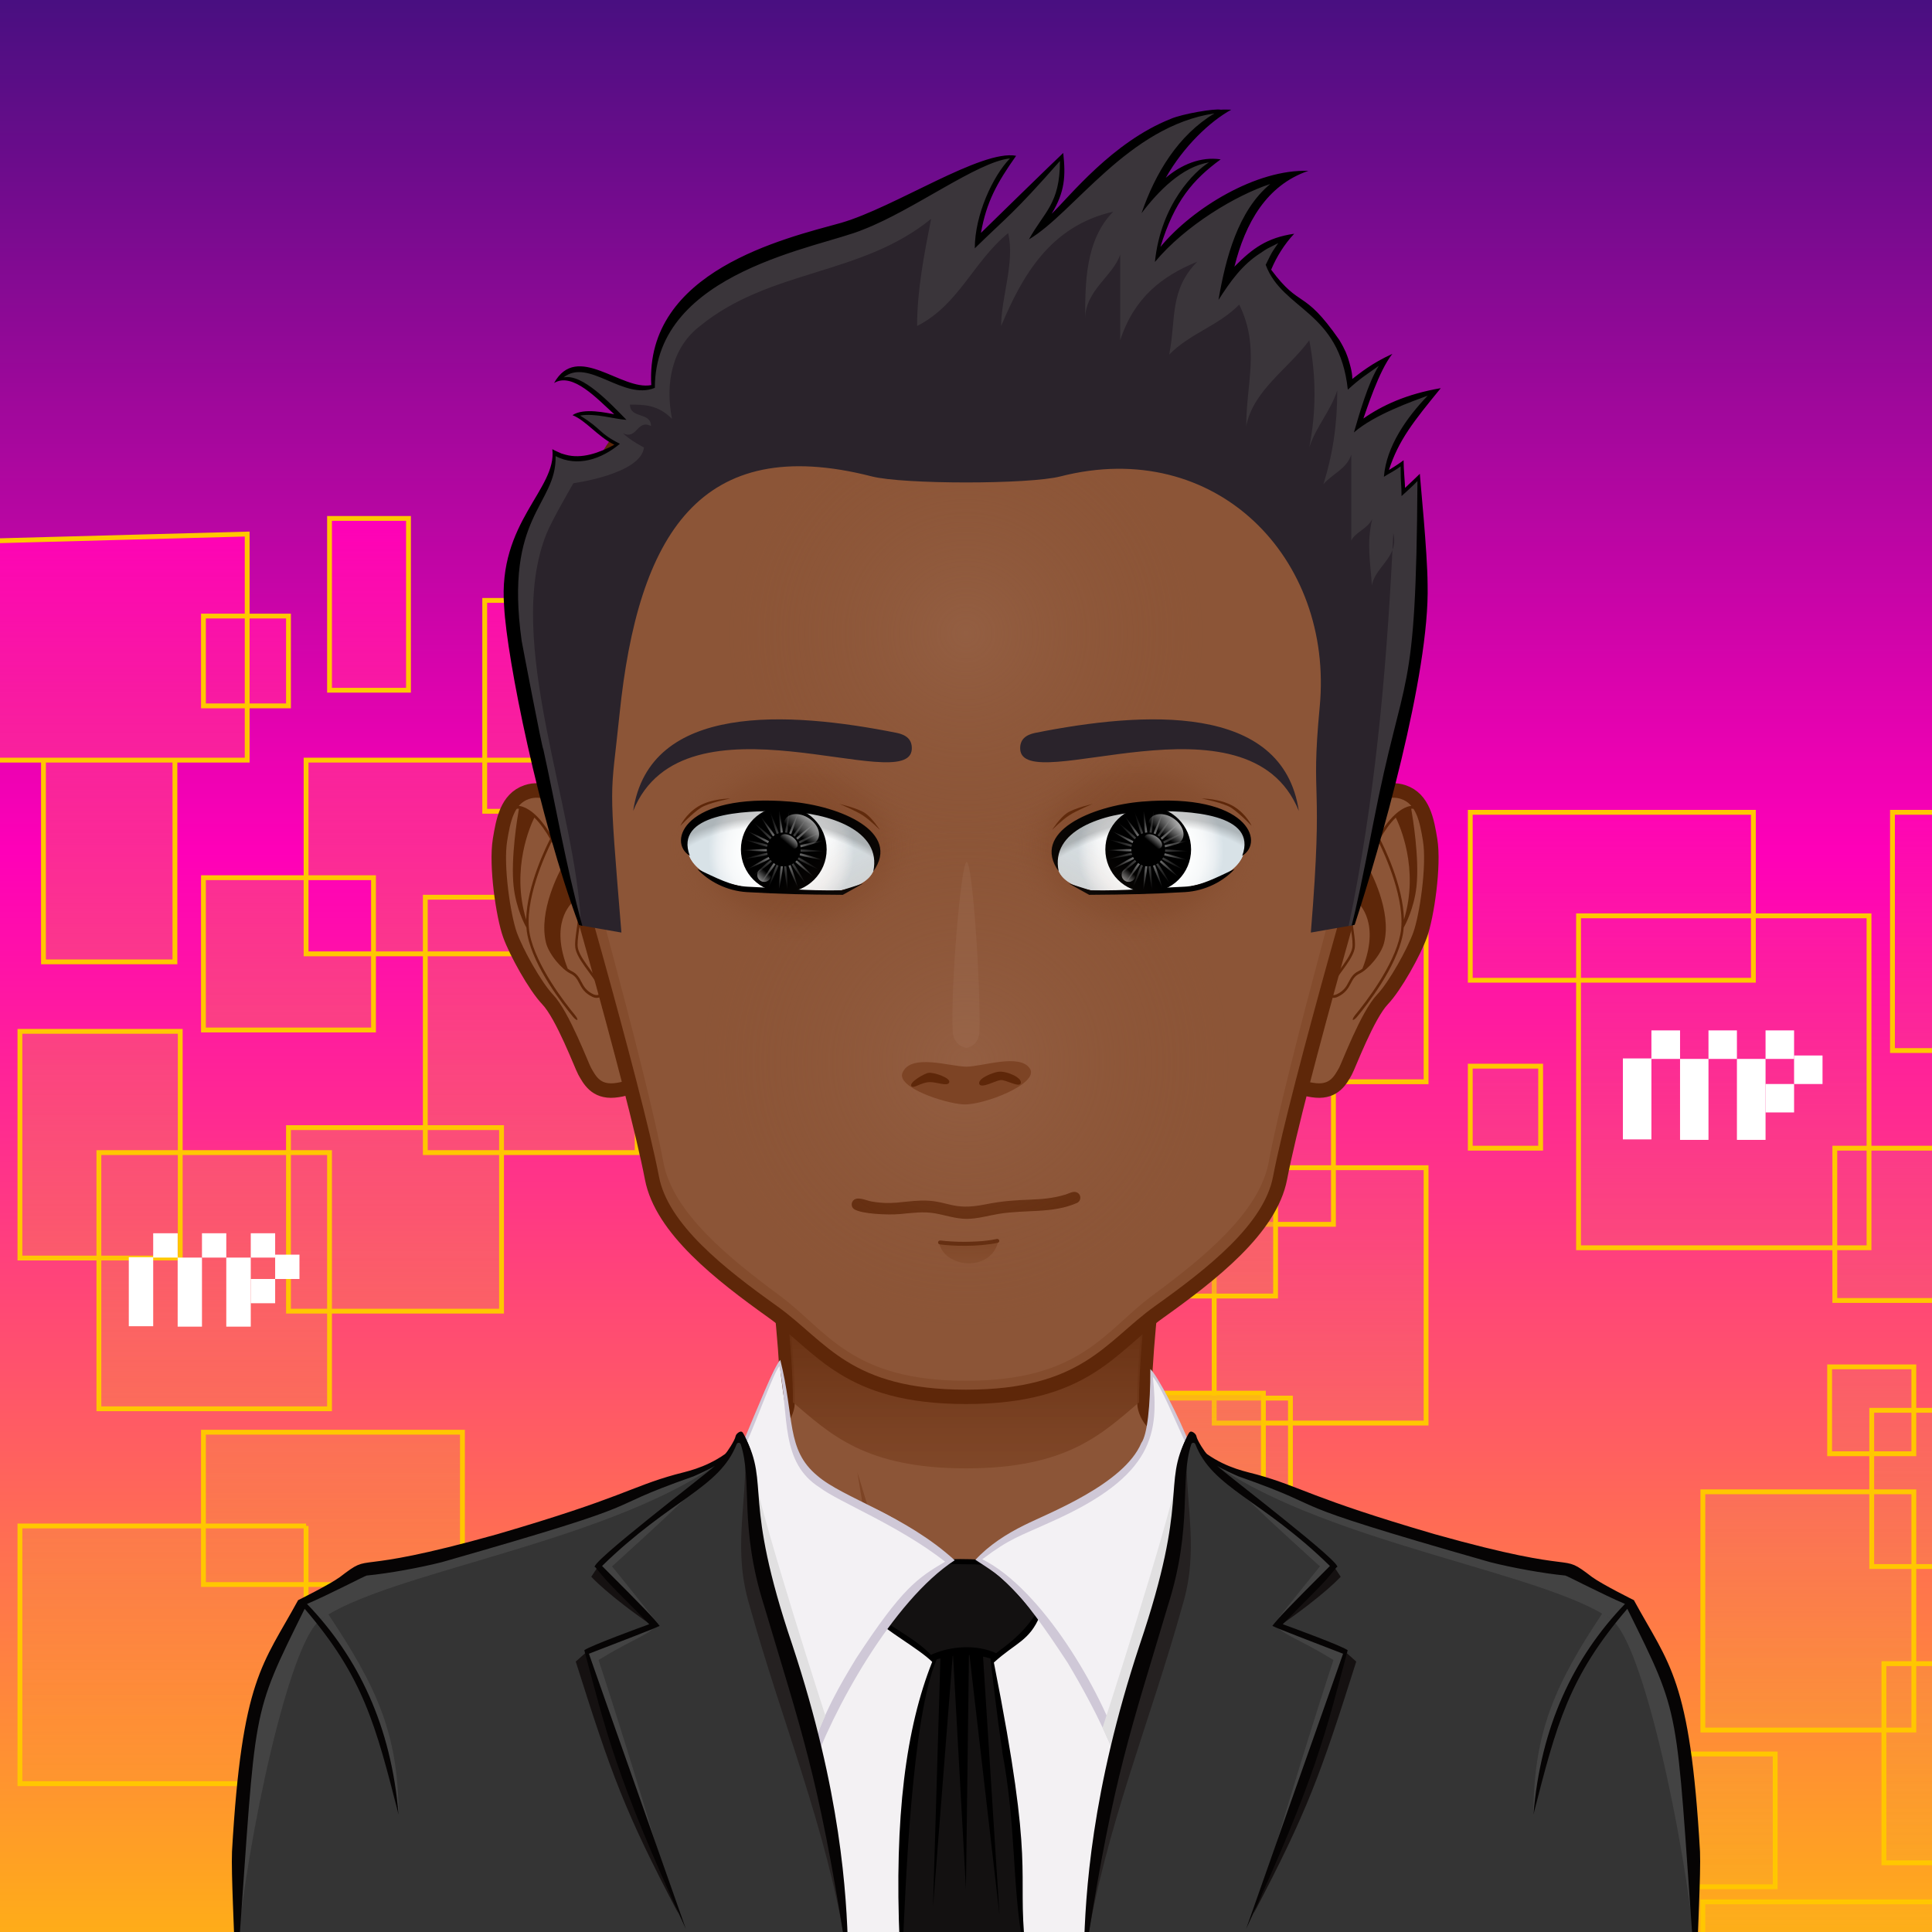 <svg width="600" height="600" viewBox="0 0 600 600" fill="none" xmlns="http://www.w3.org/2000/svg">
<rect x="0" y="0" width="600" height="600" fill="#808080" stroke="none"/>
<g clip-path="url(#clip0)">
<path d="M675 675H-75V-75H675V675Z" fill="url(#paint0_linear)"/>
<path d="M360.996 403.874H308.184V356.576H360.996V403.874ZM414.113 320.069H340.054V380.225H414.113V320.069ZM377.082 441.95H442.881V362.639H377.082V441.95ZM400.757 434.192H334.59V491.191H400.757V434.192ZM580.44 284.416H490.23V387.501H580.44V284.416ZM478.458 331.108H456.605V356.576H478.458V331.108ZM544.531 252.277H456.605V304.426H544.531V252.277ZM442.881 270.468H395.532V335.958H442.881V270.468ZM334.59 275.32H308.184V303.213H334.59V275.32ZM299.325 320.069H258.501V382.71H299.325V320.069ZM347.338 441.95H275.708V521.511H347.338V441.95ZM308.184 576.086H388.617V528.788H308.184V576.086ZM500.311 557.894H443.791V599.129H500.313V557.894H500.311ZM637.361 516.659H585.062V578.511H637.361V516.659ZM551.302 544.718H506.381V585.953H551.302V544.718ZM594.357 463.296H528.843V537.278H594.357V463.296ZM610.791 590.639H528.843V644H610.791V590.639ZM340.054 557.894H251.187V637.937H340.052V557.894H340.054ZM630.216 356.576H569.818V403.874H630.216V356.576ZM594.357 424.49H568.208V451.477H594.357V424.49ZM251.187 474.697H300.975V404.294H251.187V474.697ZM321.764 249.852L232 252.277V320.069H321.764V249.852ZM646 252.277H587.725V326.256H646V252.277ZM371.858 245H347.338V298.361H371.858V245ZM641.143 437.983H581.281V486.494H641.143V437.983Z" fill="url(#paint1_linear)" stroke="#FFC700" stroke-width="1.5"/>
<path d="M115.996 319.874H63.184V272.576H115.996V319.874ZM169.113 236.069H95.054V296.225H169.113V236.069ZM132.082 357.95H197.881V278.639H132.082V357.95ZM155.757 350.192H89.59V407.191H155.757V350.192ZM335.44 200.416H245.23V303.501H335.44V200.416ZM233.458 247.108H211.605V272.576H233.458V247.108ZM299.531 168.277H211.605V220.426H299.531V168.277ZM197.881 186.468H150.532V251.958H197.881V186.468ZM89.59 191.32H63.184V219.213H89.59V191.32ZM54.325 236.069H13.501V298.71H54.325V236.069ZM102.338 357.95H30.708V437.511H102.338V357.95ZM63.184 492.086H143.617V444.788H63.184V492.086ZM255.311 473.894H198.791V515.129H255.313V473.894H255.311ZM392.361 432.659H340.062V494.511H392.361V432.659ZM306.302 460.718H261.381V501.953H306.302V460.718ZM349.357 379.296H283.843V453.278H349.357V379.296ZM365.791 506.639H283.843V560H365.791V506.639ZM95.054 473.894H6.187V553.937H95.052V473.894H95.054ZM385.216 272.576H324.818V319.874H385.216V272.576ZM349.357 340.49H323.208V367.477H349.357V340.49ZM6.187 390.697H55.974V320.294H6.187V390.697ZM76.764 165.852L-13 168.277V236.069H76.764V165.852ZM401 168.277H342.725V242.256H401V168.277ZM126.858 161H102.338V214.361H126.858V161ZM396.143 353.983H336.281V402.494H396.143V353.983Z" fill="url(#paint2_linear)" stroke="#FFC700" stroke-width="1.5"/>
<rect x="504" y="328.705" width="8.861" height="25.142" fill="white"/>
<rect x="521.753" y="328.857" width="8.831" height="25.142" fill="white"/>
<rect x="512.862" y="320" width="8.892" height="8.858" fill="white"/>
<rect x="539.416" y="328.857" width="8.892" height="25.142" fill="white"/>
<rect x="530.584" y="320" width="8.831" height="8.858" fill="white"/>
<rect x="548.307" y="320" width="8.861" height="8.858" fill="white"/>
<rect x="557.169" y="327.792" width="8.831" height="8.858" fill="white"/>
<rect x="548.307" y="336.65" width="8.861" height="8.827" fill="white"/>
<rect x="40" y="390.425" width="7.575" height="21.445" fill="white"/>
<rect x="55.176" y="390.555" width="7.549" height="21.445" fill="white"/>
<rect x="47.575" y="383" width="7.601" height="7.555" fill="white"/>
<rect x="70.275" y="390.555" width="7.601" height="21.445" fill="white"/>
<rect x="62.725" y="383" width="7.549" height="7.555" fill="white"/>
<rect x="77.876" y="383" width="7.575" height="7.555" fill="white"/>
<rect x="85.451" y="389.646" width="7.549" height="7.555" fill="white"/>
<rect x="77.876" y="397.201" width="7.575" height="7.529" fill="white"/>
<path d="M301.086 299.862H298.912V297.643H301.086V299.862Z" fill="#2A232B"/>
<path d="M511.747 520.177C506.874 509.645 493.561 494.037 478.77 489.726C460.486 484.393 419.214 477.946 403.91 474.362C391.642 471.486 366.934 449.299 358.275 441.851C356.721 440.52 355.45 437.77 355.419 435.726C355.11 411.617 364.728 347.571 364.728 347.571H299.999H235.272C235.272 347.571 244.89 411.615 244.577 435.726C244.553 437.77 243.274 440.52 241.725 441.851C233.066 449.299 208.358 471.486 196.09 474.362C180.784 477.946 139.512 484.613 121.23 489.945C106.435 494.255 93.127 509.643 88.253 520.175C80.025 537.946 78.081 570.107 78.081 597.846H299.999H521.917C521.917 570.109 519.971 537.948 511.747 520.177Z" fill="#8C5537"/>
<path d="M431.277 485.292C485.296 493.152 508.03 504.617 515.149 597.851H521.917C521.917 570.111 519.971 537.951 511.747 520.18C506.873 509.648 493.561 494.04 478.77 489.728C460.486 484.395 419.213 477.949 403.91 474.365C391.642 471.489 363.428 447.581 355.88 438.081C363.337 448.52 384.266 472.711 402.603 479.047C411.375 482.079 418.681 483.459 431.277 485.292ZM197.397 479.047C215.734 472.714 236.661 448.52 244.12 438.081C236.575 447.579 208.36 471.489 196.09 474.365C180.787 477.949 139.514 484.615 121.23 489.948C106.439 494.257 93.127 509.645 88.253 520.178C80.029 537.949 78.083 570.109 78.083 597.849H84.851C91.926 505.211 114.755 493.141 168.723 485.29C181.317 483.459 188.625 482.079 197.397 479.047Z" fill="#9B684D"/>
<path d="M290.337 515.389C290.337 515.389 279.076 511.818 274.618 510.109C251.43 501.213 176.097 495.447 176.097 495.447C176.097 495.447 255.442 498.596 272.951 501.614C271.935 491.035 266.256 457.222 266.256 457.222C266.256 457.222 277.683 494.537 280.479 503.951C281.975 508.984 290.337 515.389 290.337 515.389ZM314.302 512.411C314.104 512.573 313.878 512.783 313.631 513.005C313.882 512.817 314.108 512.619 314.302 512.411ZM290.337 515.389C290.337 515.389 296.757 522.028 299.983 522.113C304.222 522.226 310.698 515.679 313.634 513.005C310.826 515.129 304.404 516.092 301.85 516.192C298.898 516.305 290.337 515.389 290.337 515.389ZM336.979 498.703C333.551 499.253 327.246 500.454 327.246 500.454L332.321 467.41C330.888 474.225 322.393 503.385 314.302 512.411C318.54 508.824 327.967 507.105 332.774 506.41C355.49 503.117 355.481 503.119 423.898 495.447C423.898 495.447 359.384 495.103 336.979 498.703Z" fill="#7D4425"/>
<path d="M511.747 520.177C506.874 509.645 493.561 494.037 478.77 489.726C460.486 484.393 419.214 477.946 403.91 474.362C391.642 471.486 366.934 449.299 358.275 441.851C356.721 440.52 355.45 437.77 355.419 435.726C355.11 411.617 364.728 347.571 364.728 347.571H299.999H235.272C235.272 347.571 244.89 411.615 244.577 435.726C244.553 437.77 243.274 440.52 241.725 441.851C233.066 449.299 208.358 471.486 196.09 474.362C180.784 477.946 139.512 484.613 121.23 489.945C106.435 494.255 93.127 509.643 88.253 520.175C80.025 537.946 78.081 570.107 78.081 597.846H299.999H521.917C521.917 570.109 519.971 537.948 511.747 520.177Z" stroke="#5E2709" stroke-width="4.5"/>
<path d="M300.003 456.016C331.367 456.016 342.168 445.331 353.75 435.511C353.599 420.552 357.065 391.27 359.819 370.538C325.071 365.665 274.922 365.667 240.174 370.538C242.928 391.27 246.392 420.538 246.239 435.498C257.832 445.322 268.626 456.016 300.003 456.016Z" fill="url(#paint3_linear)"/>
<path d="M364.038 604.95H235.021V480.27C284.398 490.697 316.865 489.894 364.04 480.27V604.95H364.038Z" fill="#F3F1F3"/>
<path d="M316.51 604.353C310.351 604.353 292.704 604.815 279.866 603.843L279.844 603.463C278.029 562.058 282.35 535.292 289.913 516.276L290.019 516.003L289.813 515.797C287.804 513.791 284.431 511.503 280.861 509.084C277.286 506.658 273.593 504.155 271.238 501.88C272.625 500.256 274.334 498.653 276.449 496.996C276.993 496.718 279.028 495.125 289.706 485.964C290.181 485.556 290.472 485.307 290.51 485.276C292.325 484.881 295.254 484.626 298.805 484.626C303.649 484.626 309.304 485.116 313.256 485.875C316.72 489.111 320.915 497.701 322.484 501.787C320.318 506.871 317.761 508.731 314.235 511.294C312.517 512.543 310.569 513.959 308.35 515.981L308.165 516.147L308.212 516.394C317.147 561.465 317.149 571.993 317.149 582.175C317.151 586.66 317.151 596.841 317.901 604.333C317.568 604.349 317.095 604.353 316.51 604.353Z" fill="#131111"/>
<path d="M322.968 501.796C321.294 497.369 316.954 488.636 313.469 485.465C307.087 484.215 295.754 483.594 290.235 484.932C289.995 485.128 276.369 496.878 276.232 496.605C274.221 498.176 272.264 499.943 270.639 501.909C275.213 506.516 285.408 512.02 289.502 516.112C281.402 536.484 277.674 564.024 279.405 603.503C279.427 603.747 279.427 604.014 279.449 604.258C294.442 605.412 316.177 604.992 318.396 604.753C315.822 579.66 321.587 581.551 308.654 516.311C315.462 510.109 319.672 509.663 322.968 501.796ZM311.317 544.049C311.27 543.938 311.228 543.827 311.204 543.761C315.642 567.173 314.266 585.108 317.619 603.616C307.109 602.911 290.958 603.501 280.401 603.501C281.22 587.527 283.038 533.188 290.92 515.311C291.298 515.209 291.673 515.124 292.05 515.033L289.76 592.119L295.856 514.301C295.9 514.296 295.945 514.29 295.989 514.283L299.986 586.64L300.911 513.997C300.969 513.999 301.024 513.995 301.082 513.997L310.4 594.675L305.296 514.481C305.993 514.62 306.692 514.794 307.387 514.998C307.453 514.998 307.542 515.02 307.609 515.064C307.839 517.288 309.686 533.71 311.317 544.049ZM309.362 513.404C303.206 510.628 295.241 511.127 289.103 513.937C285.372 509.914 280.049 507.109 272.392 501.973C273.613 500.91 275.188 499.599 277.297 497.957C277.474 497.957 285.019 491.807 285.153 491.676C287.194 489.812 289.014 487.704 290.745 485.862C297.247 485.596 306.79 485.906 312.537 486.173C315.866 490.336 319.042 496.594 321.436 501.574C317.084 507.945 312.779 510.783 309.362 513.404Z" fill="black"/>
<path d="M251.612 549.691C226.016 460.766 237.575 484.045 230.754 449.117C235.254 438.436 239.537 425.949 241.943 423.379L242.12 423.188C247.207 476.464 262 453.449 294.901 484.709C276.094 497.256 258.66 529.829 251.612 549.691ZM369.222 449.12C366.008 440.904 360.174 428.865 357.649 426.193C360.809 472.082 324.037 462.923 303.612 484.336C323.167 497.014 341.722 530.184 348.377 549.702C377.493 453.136 361.803 495.534 369.222 449.12Z" fill="#F3F1F4"/>
<path d="M357.256 425.172C357.256 436.572 356.324 445.504 354.456 448.116C349.034 461.008 325.378 469.982 318.083 473.659C312.546 476.382 307.116 479.893 302.926 484.422C311.388 489.917 315.587 491.93 331.62 516.467C341.043 532.243 346.131 544.092 348.399 551.175C378.088 452.797 362.207 495.744 369.681 449.071C366.162 440.003 359.475 427.209 357.256 425.172ZM365.352 468.508C361.009 508.627 357.605 500.653 348.175 544.362C342.148 525.18 323.598 493.514 305.057 484.242C313.793 477.68 316.221 477.294 326.647 472.527C358.594 458.28 359.901 445.043 358.022 427.542C360.7 430.7 364.957 441.215 368.434 448.671C366.528 455.653 365.662 465.621 365.352 468.508ZM253.838 458.302C244.056 450.205 246.825 440.189 242.322 422.318C240.321 424.538 235.341 437.036 230.294 449.071C231.531 455.275 231.806 465.468 231.981 468.688C233.222 495.767 235.865 497.016 251.576 551.153C258.303 531.391 277.226 497.072 296.493 484.558C281.112 470.519 261.751 465.189 253.838 458.302ZM265.955 514.912C261.026 523.047 255.93 531.511 251.818 544.382C241.961 499.402 238.505 506.736 234.664 468.575C233.954 461.982 233.295 455.2 231.557 448.691C235.192 440.729 240.392 425.876 242.056 424.291C245.088 439.999 242.203 454.166 254.637 462.006C260.453 466.436 279.278 473.812 293.517 484.997C284.882 490.123 280.235 493.144 265.955 514.912Z" fill="#CFC8D7"/>
<path d="M345.091 542.472L342.408 536.582C342.408 536.582 362.709 474.057 366.248 456.192C368.272 474.731 345.091 542.472 345.091 542.472ZM253.128 540.024L256.314 532.792C256.314 532.792 237.289 474.057 233.75 456.192C231.726 474.731 253.128 540.024 253.128 540.024Z" fill="#E1E0E1"/>
<path d="M355.006 510.917C370.684 464.683 361.122 460.872 368.998 445.52C369.295 444.941 372.096 447.841 372.4 449.159C375.298 461.715 490.791 487.636 494.441 490.432C497.673 492.78 506.98 497.393 506.98 497.393C517.936 517.521 524.205 521.134 527.285 575.029C527.574 581.871 527.15 601.218 527.15 606.411L337.279 604.911C337.734 587.621 339.942 556.51 355.006 510.917ZM244.992 510.917C229.313 464.683 238.876 460.872 231 445.52C230.702 444.941 227.902 447.841 227.598 449.159C224.7 461.715 109.207 487.636 105.556 490.432C102.325 492.78 93.018 497.393 93.018 497.393C82.062 517.521 75.792 521.134 72.712 575.029C72.424 581.871 72.847 601.218 72.847 606.411L262.719 604.911C262.264 587.621 260.056 556.51 244.992 510.917Z" fill="#343434"/>
<path d="M367.256 498.479C357.154 534.845 343.353 567.531 337.283 604.911C335.308 604.896 340.592 554.547 355.006 510.92C370.684 464.685 361.122 460.875 368.998 445.523C369.169 445.19 367.624 449.908 368.503 450.92C368.179 468.067 372.4 481.329 367.256 498.479ZM232.742 498.479C242.844 534.845 256.645 567.531 262.714 604.911C264.689 604.896 259.405 554.547 244.992 510.92C229.313 464.685 238.876 460.875 231 445.523C230.829 445.19 232.374 449.908 231.495 450.92C231.819 468.067 227.598 481.329 232.742 498.479Z" fill="#252121"/>
<path d="M416.364 489.67C416.364 489.67 411.296 495.353 397.199 505.034C408.99 491.974 414.422 486.728 414.422 486.728L416.364 489.67ZM421.191 516.023L417.8 512.989C407.729 543.572 400.998 558.676 389.332 594.251C406.074 562.459 410.068 551.173 421.191 516.023ZM185.576 486.728C185.576 486.728 191.006 491.974 202.799 505.034C188.702 495.353 183.634 489.67 183.634 489.67L185.576 486.728ZM210.666 594.251C198.999 558.676 192.269 543.572 182.198 512.989L178.807 516.023C189.93 551.173 193.924 562.459 210.666 594.251Z" fill="#151111"/>
<path d="M476.222 563.579C476.222 537.845 483.124 522.854 497.559 501.126C498.909 501.952 499.625 502.331 500.544 503.068C485.194 522.115 482.145 539.887 476.222 563.579ZM391.678 588.806C405.244 551.739 409.564 537.259 418.545 512.493C415.993 511.714 399.303 505.869 396.755 505.068C397.665 507.287 403.663 509.111 414.114 515.518C414.114 515.52 402.82 549.702 391.678 588.806ZM409.922 486.444C409.922 486.444 402.483 495.632 395.133 504.926C402.652 499 407.889 492.4 414.42 486.728C405.556 479.254 391.094 467.812 381.751 459.901C389.128 467.827 409.922 486.444 409.922 486.444ZM526.518 606.407L527.152 606.411C527.152 601.218 527.574 581.871 527.288 575.03C524.205 521.134 517.936 517.522 506.982 497.394C506.982 497.394 497.675 492.78 494.444 490.432C491.483 488.166 408.353 468.413 377.959 455.191C413.49 479.538 480.667 488.539 500.546 503.068C510.16 510.096 523.104 570.241 526.518 606.407ZM99.413 502.999C100.616 502.149 100.787 502.187 102.005 501.381C116.441 523.11 123.773 537.845 123.773 563.576C117.853 539.887 113.765 521.376 99.413 502.999ZM185.884 515.52C196.334 509.113 202.332 507.289 203.242 505.07C200.695 505.869 184.004 511.716 181.452 512.495C190.435 537.261 194.754 551.741 208.32 588.808C197.177 549.702 185.884 515.52 185.884 515.52ZM218.244 459.901C208.901 467.81 194.439 479.254 185.575 486.728C192.106 492.403 197.346 499 204.862 504.926C197.51 495.632 190.074 486.444 190.074 486.444C190.074 486.444 210.87 467.827 218.244 459.901ZM99.453 503.068C119.333 488.539 186.51 479.536 222.041 455.191C191.647 468.413 108.516 488.164 105.556 490.432C102.325 492.78 93.018 497.394 93.018 497.394C82.062 517.522 75.792 521.134 72.712 575.03C72.424 581.871 72.847 601.218 72.847 606.411L73.482 606.407C76.893 570.241 89.838 510.096 99.453 503.068Z" fill="#434343"/>
<path d="M371.559 446.048C371.45 445.397 370.576 444.641 369.921 444.59C369.264 444.539 368.962 445.606 368.663 446.192C360.787 461.544 369.581 464.684 353.903 510.919C338.839 556.512 337.073 588.284 336.622 605.574L527.155 606.41C527.155 601.217 528.24 581.871 527.951 575.029C524.869 521.134 518.38 517.079 507.424 496.949C507.424 496.949 497.673 492.113 494.442 489.768C483.592 481.464 493.132 489.819 445.553 476.453C406.549 465.057 404.443 461.857 390.297 457.923C387.439 457.104 381.294 456.098 374.874 451.596C374.286 451.185 371.77 447.313 371.559 446.048ZM337.667 603.468C345.943 551.175 351.171 537.491 362.735 498.558C370.551 473.916 366.233 459.926 369.956 448.538C370.152 447.943 370.993 447.912 371.224 448.5C376.625 462.29 391.724 465.49 413.02 486.33C400.12 499.23 396.8 502.708 395.133 504.927C397.05 505.899 407.521 509.874 417.103 513.582C416.559 515.284 387.333 597.955 386.989 599.065C409.181 551.179 412.048 536.459 418.546 512.494C416.744 511.136 401.032 505.366 398.373 504.417C407.858 494.599 410.601 492.442 415.084 486.728C418.683 486.728 379.856 457.172 377.957 455.191C378.982 455.998 384.064 458.278 384.636 458.5C417.218 469.964 391.438 464.778 462.752 485.132C469.569 486.865 479.074 488.609 486.12 489.302C486.603 489.346 498.092 495.354 504.65 498.112C488.696 514.7 478.47 536.133 476.222 563.578C483.366 535.47 487.209 520.77 505.382 499.623C522.292 533.847 520.373 528.905 525.865 605.5C480.123 603.696 409.979 603.283 337.667 603.468ZM225.126 451.598C218.704 456.098 212.561 457.104 209.703 457.925C195.557 461.857 193.451 465.059 154.447 476.455C106.868 489.821 116.406 481.466 105.558 489.77C102.327 492.118 92.576 496.951 92.576 496.951C81.62 517.079 75.131 521.134 72.049 575.031C71.76 581.873 72.846 601.22 72.846 606.413L263.378 605.576C262.927 588.286 261.161 556.514 246.097 510.921C230.419 464.687 239.211 461.546 231.337 446.194C231.036 445.608 230.736 444.541 230.079 444.592C229.424 444.643 228.55 445.4 228.441 446.05C228.228 447.313 225.712 451.185 225.126 451.598ZM74.133 605.5C79.627 528.905 77.706 533.847 94.616 499.623C112.786 520.77 116.632 535.47 123.776 563.578C121.528 536.133 111.304 514.7 95.348 498.112C101.906 495.354 113.394 489.346 113.878 489.302C120.924 488.609 130.429 486.865 137.246 485.132C208.56 464.778 182.782 469.964 215.361 458.5C215.934 458.275 221.016 455.998 222.041 455.191C220.142 457.172 181.313 486.728 184.914 486.728C189.399 492.442 192.14 494.599 201.625 504.417C198.966 505.366 183.254 511.134 181.452 512.494C187.95 536.459 190.817 551.179 213.009 599.065C212.665 597.955 183.438 515.284 182.895 513.582C192.477 509.871 202.947 505.897 204.865 504.927C203.198 502.708 199.878 499.23 186.978 486.33C208.273 465.49 223.373 462.29 228.774 448.5C229.005 447.91 229.846 447.943 230.041 448.538C233.765 459.926 229.444 473.916 237.263 498.558C248.827 537.491 254.055 551.175 262.33 603.468C190.018 603.283 119.874 603.696 74.133 605.5Z" fill="#060404"/>
<path d="M185.713 261.538C182.66 256.094 173.202 242.719 163.566 245.997C157.465 248.072 156.258 254.858 155.277 260.85C153.972 268.819 156.322 284.582 158.36 290.276C160.315 295.751 166.2 306.321 170.041 310.349C174.768 315.286 180.638 331.04 181.568 332.676C183.033 335.254 184.977 339.136 190.715 338.65C197.047 338.108 200.888 334.544 203.711 333.943C210.684 332.465 193.66 275.707 185.713 261.538Z" fill="#8C5537" stroke="#5E2709" stroke-width="4.5"/>
<path d="M179.491 294.543C179.198 293.253 179.506 291.081 179.806 288.986C180.081 287.075 180.339 285.269 180.181 283.991C179.588 279.211 176.246 270.123 174.063 265.201C171.551 259.533 167.487 252.396 162.385 250.556C160.277 249.795 158.89 250.705 158.085 251.63C157.494 252.307 157.363 253.106 157.556 253.199C157.747 253.293 158.189 252.636 158.826 252.012C159.347 251.504 160.111 251.067 161.158 251.158C160.736 253.539 158.568 266.432 159.507 275.225C160.246 282.138 163.042 287.302 163.479 288.076C163.544 288.891 163.65 289.687 163.808 290.462C165.869 300.552 174.839 312.026 177.962 315.78C178.537 316.475 179.14 316.883 179.289 316.719C179.435 316.55 179.08 315.86 178.505 315.166C175.425 311.44 166.542 300.006 164.549 290.271C162.436 279.938 169.693 264.626 171.313 261.384C172.136 262.904 172.838 264.366 173.377 265.585C173.799 266.541 174.269 267.662 174.751 268.867C173.799 270.558 167.13 282.892 169.562 292.761C170.463 296.403 174.522 301.094 177.212 302.377C178.692 303.087 179.251 304.145 179.895 305.37C180.64 306.791 181.488 308.399 183.951 309.569C184.451 309.809 184.903 309.904 185.305 309.904C186 309.904 186.528 309.604 186.914 309.254C186.954 309.875 186.952 310.674 186.934 311.406C186.907 312.363 187.027 313.144 187.238 313.162C187.447 313.18 187.673 312.425 187.697 311.475C187.733 310.308 187.726 308.863 187.538 308.173C186.987 306.138 185.301 303.839 183.514 301.409C181.763 299.008 179.948 296.538 179.491 294.543ZM163.408 285.597C158.577 269.755 164.864 256.082 165.947 253.907C167.833 255.732 169.498 258.166 170.852 260.554C169.866 262.458 163.61 274.941 163.408 285.597ZM184.249 308.77C182.021 307.716 181.277 306.296 180.552 304.924C179.901 303.684 179.225 302.403 177.514 301.584C177.141 301.405 176.732 301.134 176.311 300.823C170.794 286.924 176.914 280.848 178.448 279.603C178.916 281.303 179.267 282.861 179.422 284.11C179.562 285.258 179.307 287.082 179.051 288.846C178.736 291.032 178.417 293.293 178.747 294.758C179.249 296.937 181.12 299.487 182.928 301.953C184.533 304.141 186.182 306.398 186.748 308.237C186.508 308.601 185.749 309.482 184.249 308.77Z" fill="#5E2709"/>
<path d="M413.701 261.538C416.757 256.094 426.215 242.719 435.849 245.997C441.951 248.072 443.156 254.858 444.139 260.85C445.444 268.819 443.094 284.582 441.057 290.276C439.102 295.751 433.217 306.321 429.371 310.349C424.646 315.286 418.774 331.04 417.847 332.676C416.386 335.254 414.44 339.136 408.701 338.65C402.368 338.108 398.529 334.544 395.704 333.943C388.731 332.465 405.756 275.707 413.701 261.538Z" fill="#8C5537" stroke="#5E2709" stroke-width="4.5"/>
<path d="M415.9 301.405C414.114 303.837 412.429 306.134 411.877 308.169C411.686 308.859 411.681 310.304 411.717 311.471C411.744 312.421 411.968 313.176 412.176 313.158C412.385 313.14 412.505 312.359 412.48 311.403C412.463 310.668 412.463 309.871 412.503 309.25C412.889 309.601 413.417 309.9 414.111 309.9C414.515 309.9 414.966 309.805 415.463 309.565C417.924 308.398 418.774 306.787 419.52 305.366C420.161 304.141 420.725 303.085 422.203 302.373C424.894 301.09 428.951 296.399 429.852 292.757C432.284 282.888 425.618 270.554 424.664 268.863C425.145 267.656 425.618 266.535 426.037 265.581C426.579 264.362 427.278 262.9 428.101 261.38C429.721 264.62 436.978 279.934 434.867 290.267C432.879 300.003 423.993 311.436 420.911 315.162C420.338 315.856 419.983 316.547 420.13 316.715C420.276 316.879 420.88 316.473 421.457 315.777C424.577 312.022 433.549 300.548 435.613 290.458C435.768 289.681 435.873 288.887 435.937 288.072C436.374 287.298 439.175 282.134 439.912 275.221C440.848 266.431 438.68 253.535 438.261 251.154C439.31 251.061 440.067 251.5 440.593 252.008C441.23 252.632 441.671 253.289 441.862 253.196C442.053 253.102 441.922 252.303 441.334 251.627C440.529 250.701 439.142 249.791 437.033 250.552C431.931 252.394 427.866 259.529 425.356 265.197C423.172 270.119 419.83 279.207 419.236 283.987C419.076 285.265 419.335 287.071 419.613 288.982C419.912 291.079 420.219 293.252 419.926 294.539C419.471 296.538 417.656 299.008 415.9 301.405ZM428.565 260.552C429.921 258.167 431.585 255.73 433.472 253.906C434.555 256.08 440.839 269.753 436.013 285.596C435.806 274.941 429.553 262.458 428.565 260.552ZM412.667 308.238C413.23 306.398 414.882 304.141 416.486 301.953C418.297 299.488 420.165 296.938 420.669 294.759C420.998 293.294 420.678 291.033 420.365 288.847C420.11 287.082 419.855 285.258 419.997 284.111C420.148 282.862 420.5 281.302 420.969 279.604C422.502 280.849 428.623 286.925 423.11 300.824C422.686 301.134 422.278 301.407 421.905 301.585C420.194 302.404 419.522 303.684 418.867 304.925C418.144 306.296 417.398 307.716 415.17 308.771C413.668 309.483 412.909 308.602 412.667 308.238Z" fill="#5E2709"/>
<path d="M300.004 78.774C226.891 78.894 167.515 140.557 167.628 216.53C167.645 228.596 169.159 240.293 171.982 251.441H171.984C172.01 251.561 197.086 337.612 202.475 365.875C205.48 381.638 223.779 395.842 240.023 407.434C255.174 418.253 262.921 433.806 300.004 433.806C337.086 433.806 344.833 418.253 359.985 407.434C376.226 395.84 394.527 381.638 397.532 365.875C402.924 337.612 427.999 251.558 428.023 251.441H428.028C430.85 240.295 432.364 228.596 432.381 216.53C432.495 140.557 373.116 78.894 300.004 78.774Z" fill="#8C5537"/>
<path d="M401.719 128.411C417.982 151.522 427.636 180.315 427.595 211.536C427.575 223.602 426.118 235.299 423.397 246.447H423.393C423.369 246.566 399.201 332.615 394.007 360.883C391.104 376.646 373.41 390.85 357.758 402.442C343.147 413.259 335.746 428.816 300.001 428.816C264.261 428.816 256.849 413.259 242.245 402.442C226.593 390.848 208.895 376.646 206.002 360.883C200.807 332.618 176.638 246.566 176.614 246.447C173.891 235.301 172.434 223.602 172.415 211.536C172.369 180.324 182.016 151.542 198.271 128.436C179.106 152.32 167.578 183.029 167.628 216.531C167.645 228.597 169.159 240.293 171.982 251.441H171.984C172.01 251.561 197.086 337.613 202.475 365.876C205.48 381.639 223.779 395.843 240.023 407.434C255.174 418.254 262.921 433.807 300.004 433.807C337.086 433.807 344.833 418.254 359.985 407.434C376.226 395.84 394.527 381.639 397.532 365.876C402.924 337.613 427.999 251.559 428.023 251.441H428.028C430.85 240.296 432.364 228.597 432.381 216.531C432.431 183.02 420.894 152.3 401.719 128.411Z" fill="#844C2D"/>
<path d="M300.004 78.774C226.891 78.894 167.515 140.557 167.628 216.53C167.645 228.596 169.159 240.293 171.982 251.441H171.984C172.01 251.561 197.086 337.612 202.475 365.875C205.48 381.638 223.779 395.842 240.023 407.434C255.174 418.253 262.921 433.806 300.004 433.806C337.086 433.806 344.833 418.253 359.985 407.434C376.226 395.84 394.527 381.638 397.532 365.875C402.924 337.612 427.999 251.558 428.023 251.441H428.028C430.85 240.295 432.364 228.596 432.381 216.53C432.495 140.557 373.116 78.894 300.004 78.774Z" stroke="#5E2709" stroke-width="4.455"/>
<path d="M291.626 385.826L310.039 385.366C307.906 395.286 293.084 393.861 291.626 385.826Z" fill="url(#paint4_linear)"/>
<path d="M291.883 386.454C291.06 386.343 291.184 385.169 292.061 385.251C292.156 385.264 301.621 386.463 309.544 384.774C310.4 384.608 310.653 385.784 309.832 385.959C303.625 387.286 295.594 386.975 291.883 386.454ZM300.183 378.531C296.848 378.531 293.614 377.375 290.365 376.809C286.726 376.172 283.1 376.718 279.458 377.04C275.739 377.371 267.623 377.011 265.333 375.562C264.05 374.748 264.29 372.853 265.735 372.347C267.097 371.858 269.221 372.87 270.597 373.117C276.97 374.26 280.326 373.041 285.914 372.855C294.46 372.597 295.368 376.186 306.028 374.031C317.491 371.714 322.652 373.467 330.877 370.991C332.004 370.649 333.344 369.748 334.527 370.356C335.892 371.062 335.825 372.986 334.418 373.605C326.86 376.938 318.498 375.591 310.107 376.991C306.818 377.537 303.541 378.531 300.183 378.531Z" fill="#5E2709"/>
<path d="M213.322 261.363C212.843 267.487 217.055 274.762 241.044 276.817C262.244 278.632 271.269 275.135 271.897 268.158C272.525 261.181 264.337 252.652 243.314 251.554C224.604 250.577 213.868 254.379 213.322 261.363Z" fill="url(#paint5_radial)"/>
<path d="M256.725 263.799C256.725 271.151 250.762 277.114 243.41 277.114C236.058 277.114 230.095 271.151 230.095 263.799C230.095 256.444 236.058 250.483 243.41 250.483C250.762 250.481 256.725 256.444 256.725 263.799Z" fill="black"/>
<path opacity="0.7" d="M241.918 250.631C241.867 250.638 241.814 250.644 241.761 250.651C241.825 250.95 241.887 251.252 241.949 251.552C241.936 251.248 241.929 250.937 241.918 250.631ZM241.947 251.55C242.103 255.926 242.358 259.825 243.095 261.234C243.483 259.69 242.822 255.842 241.947 251.55ZM243.097 261.236C243.001 261.607 242.857 261.86 242.635 261.944C242.413 262.029 242.134 261.931 241.818 261.716C241.909 262.086 241.901 262.375 241.739 262.555C241.579 262.734 241.293 262.779 240.911 262.728C241.162 263.016 241.29 263.28 241.235 263.511C241.175 263.742 240.937 263.915 240.585 264.048C240.937 264.188 241.175 264.361 241.23 264.592C241.286 264.823 241.157 265.087 240.909 265.373C241.286 265.326 241.577 265.375 241.732 265.555C241.889 265.735 241.898 266.025 241.81 266.396C242.122 266.181 242.398 266.087 242.62 266.174C242.844 266.258 242.988 266.511 243.077 266.884C243.256 266.547 243.456 266.332 243.698 266.307C243.929 266.276 244.177 266.438 244.428 266.724C244.43 266.343 244.51 266.061 244.71 265.925C244.905 265.79 245.196 265.817 245.551 265.954C245.378 265.617 245.318 265.331 245.429 265.118C245.54 264.907 245.813 264.794 246.192 264.749C245.88 264.53 245.689 264.305 245.693 264.066C245.693 263.826 245.88 263.602 246.197 263.387C245.82 263.34 245.551 263.227 245.438 263.016C245.329 262.805 245.389 262.517 245.567 262.179C245.207 262.313 244.919 262.339 244.723 262.204C244.526 262.069 244.446 261.787 244.446 261.405C244.197 261.689 243.949 261.847 243.714 261.816C243.474 261.784 243.272 261.576 243.097 261.236ZM244.444 261.403C245.507 260.216 246.71 256.501 247.928 252.295C246.033 256.239 244.446 259.809 244.444 261.403ZM247.926 252.295C248.059 252.025 248.194 251.749 248.321 251.474C248.274 251.459 248.227 251.436 248.181 251.416C248.097 251.712 248.012 252.007 247.926 252.295ZM245.567 262.179C247.058 261.62 249.852 258.888 252.883 255.733C249.375 258.343 246.308 260.768 245.567 262.179ZM252.883 255.733C253.105 255.566 253.334 255.4 253.56 255.233C253.529 255.193 253.494 255.16 253.467 255.125C253.274 255.324 253.081 255.531 252.883 255.733ZM246.192 263.387C247.775 263.582 251.519 262.461 255.673 261.077C251.35 261.76 247.511 262.481 246.192 263.387ZM255.673 261.079C255.917 261.043 256.172 261.003 256.421 260.963C256.412 260.921 256.401 260.879 256.39 260.837C256.152 260.917 255.908 260.999 255.673 261.079ZM246.19 264.747C247.5 265.661 251.334 266.405 255.648 267.106C251.51 265.701 247.775 264.558 246.19 264.747ZM255.651 267.106C255.861 267.179 256.075 267.255 256.283 267.324C256.294 267.286 256.303 267.25 256.31 267.213C256.094 267.179 255.87 267.144 255.651 267.106ZM245.551 265.952C246.29 267.366 249.342 269.809 252.835 272.441C249.819 269.268 247.045 266.52 245.551 265.952ZM252.837 272.437C252.968 272.574 253.103 272.716 253.234 272.856C253.256 272.829 253.276 272.809 253.301 272.785C253.145 272.67 252.985 272.552 252.837 272.437ZM244.43 266.722C244.424 268.318 245.991 271.895 247.864 275.85C246.667 271.64 245.489 267.916 244.43 266.722ZM247.864 275.852C247.91 276.018 247.959 276.189 248.003 276.36C248.037 276.347 248.059 276.338 248.09 276.329C248.017 276.169 247.939 276.005 247.864 275.852ZM243.079 266.882C242.333 268.296 242.056 272.186 241.876 276.56C242.773 272.277 243.458 268.431 243.079 266.882ZM241.876 276.56C241.838 276.726 241.807 276.895 241.772 277.066C241.803 277.072 241.827 277.072 241.858 277.077C241.863 276.906 241.872 276.728 241.876 276.56ZM241.812 266.394C240.489 267.297 238.436 270.619 236.246 274.405C239.029 271.032 241.426 267.943 241.812 266.394ZM236.246 274.405C236.128 274.545 236.006 274.693 235.887 274.833C235.915 274.851 235.94 274.864 235.971 274.887C236.06 274.727 236.155 274.565 236.246 274.405ZM240.913 265.375C239.324 265.559 235.962 267.545 232.263 269.878C236.297 268.187 239.848 266.569 240.913 265.375ZM232.26 269.882C232.07 269.962 231.874 270.042 231.677 270.126C231.69 270.155 231.71 270.186 231.728 270.215C231.908 270.106 232.085 269.993 232.26 269.882ZM240.587 264.05C239.098 263.48 235.196 263.677 230.834 264.026C235.192 264.399 239.093 264.614 240.587 264.05ZM230.834 264.026C230.596 264.004 230.352 263.981 230.117 263.961C230.117 264.004 230.112 264.046 230.117 264.086C230.359 264.064 230.6 264.044 230.834 264.026ZM240.913 262.732C239.863 261.536 236.322 259.898 232.3 258.181C235.982 260.533 239.333 262.539 240.913 262.732ZM232.3 258.181C232.07 258.032 231.837 257.883 231.601 257.734C231.581 257.777 231.559 257.819 231.537 257.857C231.794 257.965 232.052 258.072 232.3 258.181ZM241.821 261.716C241.446 260.167 239.067 257.069 236.306 253.676C238.472 257.475 240.507 260.806 241.821 261.716ZM236.306 253.676C236.157 253.42 236.013 253.161 235.864 252.901C235.822 252.93 235.778 252.959 235.74 252.988C235.927 253.216 236.122 253.447 236.306 253.676Z" fill="url(#paint6_radial)"/>
<path opacity="0.4" d="M245.376 250.675C245.323 250.668 245.272 250.659 245.22 250.652C245.205 250.959 245.185 251.267 245.167 251.571C245.234 251.274 245.307 250.972 245.376 250.675ZM245.165 251.569C244.184 255.834 243.419 259.667 243.769 261.222C244.544 259.829 244.899 255.941 245.165 251.569ZM243.767 261.222C243.581 261.555 243.376 261.762 243.139 261.786C242.904 261.808 242.66 261.644 242.413 261.353C242.404 261.733 242.32 262.012 242.118 262.143C241.918 262.274 241.628 262.243 241.275 262.097C241.443 262.441 241.499 262.729 241.384 262.936C241.266 263.144 240.993 263.251 240.618 263.286C240.922 263.51 241.106 263.739 241.099 263.979C241.095 264.216 240.902 264.438 240.587 264.649C240.962 264.702 241.23 264.824 241.335 265.035C241.441 265.248 241.375 265.534 241.193 265.867C241.55 265.741 241.841 265.723 242.034 265.863C242.227 266.002 242.3 266.284 242.291 266.668C242.551 266.391 242.799 266.233 243.039 266.271C243.272 266.302 243.47 266.522 243.638 266.866C243.738 266.495 243.889 266.247 244.118 266.167C244.342 266.087 244.617 266.189 244.923 266.413C244.843 266.042 244.859 265.749 245.021 265.574C245.183 265.399 245.476 265.361 245.855 265.414C245.609 265.121 245.482 264.857 245.549 264.627C245.611 264.396 245.851 264.227 246.212 264.101C245.857 263.959 245.629 263.779 245.573 263.546C245.522 263.313 245.655 263.051 245.915 262.771C245.533 262.807 245.247 262.758 245.094 262.576C244.939 262.394 244.934 262.101 245.032 261.735C244.717 261.944 244.437 262.032 244.217 261.941C243.989 261.85 243.851 261.595 243.767 261.222ZM245.027 261.735C246.361 260.861 248.483 257.583 250.748 253.839C247.897 257.157 245.442 260.193 245.027 261.735ZM250.748 253.837C250.946 253.611 251.148 253.38 251.343 253.147C251.301 253.118 251.263 253.085 251.221 253.054C251.064 253.318 250.906 253.582 250.748 253.837ZM245.911 262.774C247.497 262.618 250.904 260.701 254.648 258.439C250.58 260.053 246.991 261.602 245.911 262.774ZM254.645 258.437C254.905 258.335 255.167 258.233 255.431 258.131C255.409 258.084 255.384 258.042 255.369 258C255.129 258.147 254.889 258.295 254.645 258.437ZM246.204 264.103C247.682 264.702 251.587 264.587 255.957 264.327C251.605 263.865 247.71 263.568 246.204 264.103ZM255.957 264.325C256.205 264.354 256.458 264.38 256.709 264.407C256.709 264.362 256.711 264.32 256.714 264.278C256.461 264.294 256.205 264.309 255.957 264.325ZM245.851 265.417C246.876 266.639 250.391 268.348 254.377 270.141C250.74 267.711 247.429 265.643 245.851 265.417ZM254.375 270.141C254.559 270.268 254.745 270.394 254.929 270.514C254.949 270.481 254.967 270.447 254.985 270.414C254.785 270.328 254.577 270.234 254.375 270.141ZM244.919 266.415C245.265 267.971 247.582 271.12 250.276 274.568C248.183 270.72 246.215 267.347 244.919 266.415ZM250.276 274.562C250.369 274.728 250.46 274.901 250.553 275.07C250.58 275.05 250.606 275.035 250.635 275.017C250.515 274.866 250.393 274.711 250.276 274.562ZM243.638 266.868C243.221 268.406 243.807 272.267 244.592 276.572C244.524 272.196 244.351 268.295 243.638 266.868ZM244.59 276.572C244.592 276.746 244.597 276.923 244.597 277.101C244.628 277.096 244.657 277.092 244.688 277.092C244.657 276.921 244.624 276.743 244.59 276.572ZM242.291 266.67C241.204 267.842 239.93 271.528 238.625 275.707C240.598 271.803 242.258 268.266 242.291 266.67ZM238.623 275.707C238.545 275.858 238.468 276.013 238.392 276.169C238.419 276.182 238.443 276.188 238.472 276.202C238.521 276.04 238.574 275.869 238.623 275.707ZM241.19 265.872C239.681 266.402 236.836 269.08 233.741 272.17C237.307 269.631 240.418 267.267 241.19 265.872ZM233.743 272.17C233.594 272.274 233.439 272.387 233.288 272.491C233.31 272.516 233.332 272.536 233.352 272.562C233.479 272.431 233.612 272.303 233.743 272.17ZM240.587 264.653C239.005 264.422 235.245 265.47 231.064 266.766C235.403 266.176 239.249 265.532 240.587 264.653ZM231.064 266.77C230.86 266.799 230.649 266.824 230.436 266.857C230.443 266.89 230.454 266.923 230.465 266.954C230.667 266.897 230.867 266.83 231.064 266.77ZM240.616 263.293C239.324 262.354 235.505 261.535 231.202 260.743C235.316 262.232 239.027 263.45 240.616 263.293ZM231.202 260.743C230.978 260.661 230.747 260.577 230.525 260.494C230.514 260.537 230.501 260.577 230.492 260.614C230.734 260.656 230.971 260.701 231.202 260.743ZM241.275 262.101C240.569 260.674 237.573 258.175 234.131 255.475C237.078 258.704 239.797 261.509 241.275 262.101ZM234.129 255.477C233.945 255.275 233.758 255.071 233.572 254.867C233.541 254.902 233.508 254.935 233.479 254.969C233.698 255.137 233.918 255.306 234.129 255.477ZM242.413 261.355C242.451 259.762 240.957 256.154 239.164 252.164C240.274 256.393 241.379 260.137 242.413 261.355ZM239.164 252.164C239.089 251.88 239.016 251.589 238.94 251.3C238.894 251.316 238.845 251.334 238.8 251.351C238.92 251.622 239.044 251.895 239.164 252.164Z" fill="url(#paint7_radial)"/>
<path d="M248.634 263.799C248.634 266.684 246.297 269.021 243.412 269.021C240.529 269.021 238.188 266.684 238.188 263.799C238.188 260.916 240.529 258.575 243.412 258.575C246.297 258.575 248.634 260.914 248.634 263.799Z" fill="black"/>
<path opacity="0.9" d="M248.634 263.799C248.634 266.684 246.297 269.021 243.412 269.021C240.529 269.021 238.188 266.684 238.188 263.799C238.188 260.916 240.529 258.575 243.412 258.575C246.297 258.575 248.634 260.914 248.634 263.799Z" fill="black"/>
<path opacity="0.5" d="M236.124 269.898C237.121 269.228 238.474 269.498 239.142 270.493C239.81 271.489 239.546 272.843 238.548 273.511C237.549 274.183 236.197 273.917 235.529 272.918C234.862 271.922 235.128 270.566 236.124 269.898Z" fill="url(#paint8_linear)"/>
<path opacity="0.5" d="M247.537 263.071C246.98 263.901 245.387 263.806 243.973 262.858C242.557 261.911 241.865 260.466 242.42 259.638V259.636C242.975 258.806 244.57 258.902 245.982 259.851C247.4 260.797 248.092 262.239 247.537 263.071Z" fill="url(#paint9_linear)"/>
<path opacity="0.75" d="M253.875 260.854C252.615 262.791 249.357 262.907 246.608 261.114C243.856 259.321 242.649 256.298 243.911 254.361C245.172 252.426 248.43 252.31 251.179 254.101C253.929 255.896 255.136 258.921 253.875 260.854Z" fill="url(#paint10_linear)"/>
<path d="M201.849 269.223C204.518 299.746 225.49 322.845 248.687 320.817C271.884 318.786 288.526 292.396 285.856 261.873C283.186 231.351 262.215 208.249 239.018 210.28C215.819 212.31 199.179 238.701 201.849 269.223ZM213.322 261.363C213.868 254.381 224.604 250.578 243.316 251.556C264.339 252.655 272.528 261.183 271.9 268.16C271.272 275.137 262.244 278.635 241.046 276.82C217.055 274.762 212.843 267.488 213.322 261.363Z" fill="#8C5537"/>
<path d="M206.345 265.894C207.668 283.006 229.12 295.494 250.467 293.541C271.806 291.577 289.38 278.623 287.824 261.529C286.278 244.443 267.734 232.183 246.386 234.14C225.037 236.106 204.53 242.488 206.345 265.894ZM213.322 261.363C213.868 254.381 224.604 250.577 243.316 251.556C264.339 252.654 272.528 261.183 271.9 268.16C271.272 275.137 262.244 278.634 241.046 276.819C217.055 274.762 212.843 267.487 213.322 261.363Z" fill="url(#paint11_radial)"/>
<path d="M213.322 261.363C212.843 267.487 217.055 274.762 241.044 276.817C262.244 278.632 271.269 275.135 271.897 268.158C272.525 261.181 264.337 252.652 243.314 251.554C224.604 250.577 213.868 254.379 213.322 261.363Z" fill="url(#paint12_radial)"/>
<path d="M267.974 253.227C265.699 251.734 260.684 249.672 260.684 249.672C260.684 249.672 266.389 250.977 268.651 252.511C270.912 254.044 273.271 257.761 273.271 257.761C273.271 257.761 270.248 254.721 267.974 253.227ZM226.81 248.001C226.81 248.001 220.914 247.926 216.722 250.522C212.874 252.906 211.289 256.481 211.289 256.481C211.289 256.481 214.948 252.653 217.532 250.931C219.946 249.319 226.81 248.001 226.81 248.001Z" fill="#5E2709"/>
<path d="M243.982 251.991C230.321 251.512 209.334 252.826 214.225 265.77C207.117 261.478 212.581 246.219 245.276 248.942C261.114 250.26 279.946 258.429 271.207 270.61C273.974 257.879 257.391 252.464 243.982 251.991ZM268.094 274.367L261.389 276.489C249.641 276.678 243.079 275.868 232.105 275.371C227.048 275.14 222.501 272.65 216.58 269.896C219.991 273.664 225.665 276.689 231.988 277.055C242.615 277.672 249.812 277.814 261.742 277.903L268.094 274.367Z" fill="black"/>
<path d="M386.678 261.363C387.158 267.487 382.946 274.762 358.956 276.817C337.756 278.632 328.731 275.135 328.103 268.158C327.475 261.181 335.664 252.652 356.686 251.554C375.396 250.577 386.132 254.379 386.678 261.363Z" fill="url(#paint13_radial)"/>
<path d="M369.903 263.799C369.903 271.151 363.94 277.114 356.591 277.114C349.238 277.114 343.273 271.151 343.273 263.799C343.273 256.444 349.238 250.483 356.591 250.483C363.94 250.481 369.903 256.444 369.903 263.799Z" fill="black"/>
<path opacity="0.7" d="M355.097 250.631C355.046 250.638 354.993 250.644 354.939 250.651C355.004 250.95 355.068 251.252 355.128 251.552C355.115 251.248 355.108 250.937 355.097 250.631ZM355.126 251.55C355.279 255.926 355.536 259.825 356.275 261.234C356.661 259.69 356 255.842 355.126 251.55ZM356.273 261.236C356.18 261.607 356.033 261.86 355.814 261.944C355.59 262.029 355.312 261.931 354.999 261.716C355.088 262.086 355.079 262.375 354.919 262.555C354.76 262.734 354.473 262.779 354.094 262.728C354.342 263.016 354.473 263.28 354.418 263.511C354.356 263.742 354.121 263.915 353.768 264.048C354.118 264.188 354.356 264.361 354.411 264.592C354.467 264.823 354.34 265.087 354.089 265.373C354.467 265.326 354.755 265.375 354.911 265.555C355.068 265.735 355.077 266.025 354.988 266.396C355.301 266.181 355.579 266.087 355.798 266.174C356.025 266.258 356.167 266.511 356.255 266.884C356.433 266.547 356.637 266.332 356.875 266.307C357.108 266.276 357.356 266.438 357.605 266.724C357.609 266.343 357.687 266.061 357.889 265.925C358.082 265.79 358.375 265.817 358.73 265.954C358.557 265.617 358.499 265.331 358.605 265.118C358.719 264.907 358.992 264.794 359.371 264.749C359.058 264.53 358.865 264.305 358.872 264.066C358.87 263.826 359.058 263.602 359.376 263.387C358.996 263.34 358.73 263.227 358.617 263.016C358.506 262.805 358.568 262.517 358.743 262.179C358.386 262.313 358.097 262.339 357.9 262.204C357.702 262.069 357.625 261.787 357.622 261.405C357.376 261.689 357.125 261.847 356.89 261.816C356.653 261.784 356.451 261.576 356.273 261.236ZM357.622 261.403C358.685 260.216 359.888 256.501 361.104 252.295C359.211 256.239 357.627 259.809 357.622 261.403ZM361.104 252.295C361.237 252.025 361.373 251.749 361.502 251.474C361.455 251.459 361.408 251.436 361.362 251.416C361.275 251.712 361.191 252.007 361.104 252.295ZM358.745 262.179C360.239 261.62 363.033 258.888 366.064 255.733C362.553 258.343 359.489 260.768 358.745 262.179ZM366.064 255.733C366.286 255.566 366.512 255.4 366.741 255.233C366.708 255.193 366.674 255.16 366.648 255.125C366.453 255.324 366.259 255.531 366.064 255.733ZM359.373 263.387C360.956 263.582 364.697 262.461 368.851 261.077C364.529 261.76 360.689 262.481 359.373 263.387ZM368.851 261.079C369.096 261.043 369.351 261.003 369.599 260.963C369.588 260.921 369.579 260.879 369.568 260.837C369.331 260.917 369.087 260.999 368.851 261.079ZM359.369 264.747C360.68 265.661 364.513 266.405 368.829 267.106C364.688 265.701 360.953 264.558 359.369 264.747ZM368.829 267.106C369.04 267.179 369.251 267.255 369.462 267.324C369.473 267.286 369.482 267.25 369.491 267.213C369.273 267.179 369.047 267.144 368.829 267.106ZM358.73 265.952C359.467 267.366 362.52 269.809 366.013 272.441C362.999 269.268 360.223 266.52 358.73 265.952ZM366.015 272.437C366.146 272.574 366.279 272.716 366.41 272.856C366.433 272.829 366.455 272.809 366.479 272.785C366.324 272.67 366.164 272.552 366.015 272.437ZM357.611 266.722C357.605 268.318 359.169 271.895 361.044 275.85C359.846 271.64 358.668 267.916 357.611 266.722ZM361.044 275.852C361.091 276.018 361.14 276.189 361.184 276.36C361.217 276.347 361.242 276.338 361.271 276.329C361.195 276.169 361.118 276.005 361.044 275.852ZM356.258 266.882C355.512 268.296 355.235 272.186 355.055 276.56C355.951 272.277 356.637 268.431 356.258 266.882ZM355.055 276.56C355.017 276.726 354.986 276.895 354.951 277.066C354.982 277.072 355.004 277.072 355.037 277.077C355.041 276.906 355.05 276.728 355.055 276.56ZM354.988 266.394C353.666 267.297 351.613 270.619 349.423 274.405C352.208 271.032 354.602 267.943 354.988 266.394ZM349.423 274.405C349.307 274.545 349.185 274.693 349.065 274.833C349.094 274.851 349.118 274.864 349.147 274.887C349.238 274.727 349.334 274.565 349.423 274.405ZM354.089 265.375C352.501 265.559 349.141 267.545 345.441 269.878C349.476 268.187 353.026 266.569 354.089 265.375ZM345.441 269.882C345.248 269.962 345.053 270.042 344.858 270.126C344.871 270.155 344.889 270.186 344.909 270.215C345.086 270.106 345.264 269.993 345.441 269.882ZM353.768 264.05C352.276 263.48 348.375 263.677 344.012 264.026C348.373 264.399 352.272 264.614 353.768 264.05ZM344.012 264.026C343.777 264.004 343.531 263.981 343.298 263.961C343.295 264.004 343.291 264.046 343.295 264.086C343.537 264.064 343.779 264.044 344.012 264.026ZM354.094 262.732C353.042 261.536 349.502 259.898 345.479 258.181C349.161 260.533 352.512 262.539 354.094 262.732ZM345.479 258.181C345.248 258.032 345.013 257.883 344.78 257.734C344.76 257.777 344.738 257.819 344.718 257.857C344.973 257.965 345.233 258.072 345.479 258.181ZM354.999 261.716C354.624 260.167 352.245 257.069 349.485 253.676C351.651 257.475 353.686 260.806 354.999 261.716ZM349.485 253.676C349.336 253.42 349.189 253.161 349.045 252.901C349.003 252.93 348.959 252.959 348.919 252.988C349.107 253.216 349.3 253.447 349.485 253.676Z" fill="url(#paint14_radial)"/>
<path opacity="0.4" d="M358.555 250.675C358.501 250.668 358.45 250.659 358.399 250.652C358.381 250.959 358.364 251.267 358.346 251.571C358.41 251.274 358.484 250.972 358.555 250.675ZM358.344 251.569C357.361 255.834 356.597 259.667 356.946 261.222C357.722 259.829 358.077 255.941 358.344 251.569ZM356.946 261.222C356.759 261.555 356.553 261.762 356.318 261.786C356.082 261.808 355.838 261.644 355.592 261.353C355.583 261.733 355.499 262.012 355.297 262.143C355.097 262.274 354.806 262.243 354.453 262.097C354.62 262.441 354.678 262.729 354.562 262.936C354.442 263.144 354.172 263.251 353.794 263.286C354.101 263.51 354.283 263.739 354.276 263.979C354.271 264.216 354.078 264.438 353.766 264.649C354.143 264.702 354.407 264.824 354.513 265.035C354.62 265.248 354.553 265.534 354.371 265.867C354.731 265.741 355.022 265.723 355.215 265.863C355.408 266.002 355.481 266.284 355.47 266.668C355.729 266.391 355.978 266.233 356.218 266.271C356.451 266.302 356.648 266.522 356.817 266.866C356.919 266.495 357.068 266.247 357.296 266.167C357.52 266.087 357.798 266.189 358.102 266.413C358.024 266.042 358.04 265.749 358.202 265.574C358.361 265.399 358.654 265.361 359.034 265.414C358.79 265.121 358.661 264.857 358.728 264.627C358.788 264.396 359.029 264.227 359.391 264.101C359.038 263.959 358.807 263.779 358.752 263.546C358.703 263.313 358.836 263.051 359.094 262.771C358.712 262.807 358.424 262.758 358.273 262.576C358.117 262.394 358.113 262.101 358.213 261.735C357.895 261.944 357.616 262.032 357.396 261.941C357.17 261.85 357.028 261.595 356.946 261.222ZM358.206 261.735C359.54 260.861 361.661 257.583 363.927 253.839C361.076 257.157 358.621 260.193 358.206 261.735ZM363.927 253.837C364.125 253.611 364.327 253.38 364.524 253.147C364.48 253.118 364.442 253.085 364.4 253.054C364.242 253.318 364.085 253.582 363.927 253.837ZM359.089 262.774C360.676 262.618 364.08 260.701 367.826 258.439C363.758 260.053 360.17 261.602 359.089 262.774ZM367.824 258.437C368.081 258.335 368.343 258.233 368.61 258.131C368.587 258.084 368.563 258.042 368.548 258C368.308 258.147 368.068 258.295 367.824 258.437ZM359.382 264.103C360.86 264.702 364.766 264.587 369.138 264.327C364.782 263.865 360.889 263.568 359.382 264.103ZM369.136 264.325C369.382 264.354 369.637 264.38 369.888 264.407C369.89 264.362 369.89 264.32 369.892 264.278C369.642 264.294 369.384 264.309 369.136 264.325ZM359.029 265.417C360.057 266.639 363.57 268.348 367.556 270.141C363.918 267.711 360.607 265.643 359.029 265.417ZM367.553 270.141C367.735 270.268 367.924 270.394 368.108 270.514C368.128 270.481 368.148 270.447 368.161 270.414C367.964 270.328 367.755 270.234 367.553 270.141ZM358.1 266.415C358.444 267.971 360.76 271.12 363.454 274.568C361.362 270.72 359.396 267.347 358.1 266.415ZM363.457 274.562C363.548 274.728 363.639 274.901 363.732 275.07C363.758 275.05 363.783 275.035 363.814 275.017C363.694 274.866 363.57 274.711 363.457 274.562ZM356.817 266.868C356.4 268.406 356.986 272.267 357.771 276.572C357.702 272.196 357.529 268.295 356.817 266.868ZM357.769 276.572C357.771 276.746 357.776 276.923 357.776 277.101C357.809 277.096 357.833 277.092 357.864 277.092C357.835 276.921 357.802 276.743 357.769 276.572ZM355.468 266.67C354.382 267.842 353.106 271.528 351.802 275.707C353.777 271.803 355.434 268.266 355.468 266.67ZM351.802 275.707C351.724 275.858 351.648 276.013 351.571 276.169C351.597 276.182 351.62 276.188 351.648 276.202C351.699 276.04 351.753 275.869 351.802 275.707ZM354.369 265.872C352.86 266.402 350.017 269.08 346.922 272.17C350.486 269.631 353.597 267.267 354.369 265.872ZM346.922 272.17C346.773 272.274 346.615 272.387 346.467 272.491C346.489 272.516 346.511 272.536 346.531 272.562C346.657 272.431 346.793 272.303 346.922 272.17ZM353.766 264.653C352.183 264.422 348.426 265.47 344.245 266.766C348.582 266.176 352.43 265.532 353.766 264.653ZM344.245 266.77C344.039 266.799 343.828 266.824 343.617 266.857C343.626 266.89 343.635 266.923 343.646 266.954C343.846 266.897 344.046 266.83 344.245 266.77ZM353.794 263.293C352.503 262.354 348.684 261.535 344.381 260.743C348.495 262.232 352.205 263.45 353.794 263.293ZM344.381 260.743C344.156 260.661 343.926 260.577 343.704 260.494C343.69 260.537 343.679 260.577 343.67 260.614C343.91 260.656 344.15 260.701 344.381 260.743ZM354.453 262.101C353.748 260.674 350.75 258.175 347.308 255.475C350.257 258.704 352.975 261.509 354.453 262.101ZM347.308 255.477C347.124 255.275 346.937 255.071 346.751 254.867C346.717 254.902 346.689 254.935 346.655 254.969C346.875 255.137 347.099 255.306 347.308 255.477ZM355.592 261.355C355.63 259.762 354.136 256.154 352.343 252.164C353.455 256.393 354.558 260.137 355.592 261.355ZM352.343 252.164C352.268 251.88 352.194 251.589 352.117 251.3C352.07 251.316 352.021 251.334 351.977 251.351C352.099 251.622 352.223 251.895 352.343 252.164Z" fill="url(#paint15_radial)"/>
<path d="M361.812 263.799C361.812 266.684 359.473 269.021 356.59 269.021C353.705 269.021 351.366 266.684 351.366 263.799C351.366 260.916 353.708 258.575 356.59 258.575C359.478 258.575 361.812 260.914 361.812 263.799Z" fill="black"/>
<path opacity="0.9" d="M361.812 263.799C361.812 266.684 359.473 269.021 356.59 269.021C353.705 269.021 351.366 266.684 351.366 263.799C351.366 260.916 353.708 258.575 356.59 258.575C359.478 258.575 361.812 260.914 361.812 263.799Z" fill="black"/>
<path opacity="0.5" d="M349.305 269.898C350.299 269.228 351.655 269.498 352.321 270.493C352.991 271.489 352.727 272.843 351.726 273.511C350.727 274.183 349.376 273.917 348.71 272.918C348.04 271.922 348.306 270.566 349.305 269.898Z" fill="url(#paint16_linear)"/>
<path opacity="0.5" d="M360.714 263.071C360.157 263.901 358.563 263.806 357.152 262.858C355.736 261.911 355.044 260.466 355.599 259.638L355.601 259.636C356.156 258.806 357.751 258.902 359.163 259.851C360.578 260.797 361.271 262.239 360.714 263.071Z" fill="url(#paint17_linear)"/>
<path opacity="0.75" d="M367.056 260.854C365.793 262.791 362.538 262.907 359.786 261.114C357.037 259.321 355.827 256.298 357.09 254.361C358.35 252.426 361.606 252.31 364.358 254.101C367.107 255.896 368.314 258.921 367.056 260.854Z" fill="url(#paint18_linear)"/>
<path d="M360.98 210.279C337.783 208.248 316.812 231.35 314.142 261.872C311.472 292.395 328.114 318.786 351.311 320.816C374.508 322.844 395.48 299.745 398.149 269.222C400.821 238.7 384.182 212.309 360.98 210.279ZM358.954 276.816C337.754 278.632 328.729 275.134 328.101 268.157C327.473 261.18 335.661 252.652 356.684 251.553C375.396 250.577 386.132 254.378 386.678 261.36C387.155 267.487 382.946 274.761 358.954 276.816Z" fill="#8C5537"/>
<path d="M353.612 234.139C332.264 232.182 313.72 244.443 312.174 261.528C310.618 278.622 328.192 291.576 349.531 293.54C370.878 295.493 392.33 283.005 393.653 265.893C395.471 242.487 374.961 236.105 353.612 234.139ZM358.954 276.816C337.754 278.631 328.729 275.134 328.101 268.157C327.473 261.18 335.661 252.651 356.684 251.553C375.396 250.576 386.132 254.378 386.678 261.359C387.155 267.487 382.946 274.761 358.954 276.816Z" fill="url(#paint19_radial)"/>
<path d="M386.678 261.363C387.158 267.487 382.946 274.762 358.956 276.817C337.756 278.632 328.731 275.135 328.103 268.158C327.475 261.181 335.664 252.652 356.686 251.554C375.396 250.577 386.132 254.379 386.678 261.363Z" fill="url(#paint20_radial)"/>
<path d="M326.729 257.76C326.729 257.76 329.088 254.043 331.35 252.51C333.611 250.976 339.316 249.671 339.316 249.671C339.316 249.671 334.301 251.733 332.026 253.226C329.752 254.72 326.729 257.76 326.729 257.76ZM382.466 250.93C385.049 252.652 388.709 256.48 388.709 256.48C388.709 256.48 387.124 252.907 383.276 250.521C379.084 247.927 373.188 248 373.188 248C373.188 248 380.052 249.318 382.466 250.93Z" fill="#5E2709"/>
<path d="M328.793 270.611C320.054 258.43 338.886 250.261 354.724 248.943C387.419 246.22 392.883 261.477 385.775 265.771C390.666 252.827 369.679 251.513 356.018 251.992C342.607 252.463 326.026 257.878 328.793 270.611ZM338.256 277.899C350.186 277.81 357.383 277.668 368.01 277.051C374.335 276.685 380.007 273.661 383.418 269.892C377.497 272.646 372.95 275.136 367.893 275.367C356.919 275.866 350.357 276.674 338.608 276.486L331.904 274.364L338.256 277.899Z" fill="black"/>
<path d="M390.986 329.762C391.063 379.965 350.392 420.735 300.137 420.804C249.89 420.886 209.088 380.253 209.01 330.04C208.933 279.842 249.604 238.911 299.857 238.831C350.106 238.753 390.912 279.553 390.986 329.762Z" fill="url(#paint21_radial)"/>
<path d="M383.219 196.667C383.219 242.628 345.961 279.886 300.001 279.886C254.04 279.886 216.78 242.628 216.78 196.667C216.78 150.705 254.04 113.447 300.001 113.447C345.961 113.447 383.219 150.705 383.219 196.667Z" fill="url(#paint22_radial)"/>
<path d="M196.641 251.83C212.4 213.003 282.418 247.808 283.168 232.634C283.302 229.594 281.363 228.197 278.508 227.606C244.937 220.9 201.659 218.116 196.641 251.83Z" fill="#2A232B"/>
<path d="M403.357 251.829C387.598 213.002 317.58 247.808 316.83 232.633C316.696 229.593 318.635 228.196 321.49 227.605C355.061 220.899 398.339 218.115 403.357 251.829Z" fill="#2A232B"/>
<path d="M280.282 333.146C278.333 337.726 293.45 342.671 299.187 342.975C305.4 343.301 322.812 336.539 319.861 331.896C316.756 327.025 305.119 331.262 300.097 331.262C295.099 331.26 282.891 327.034 280.282 333.146Z" fill="#7D4425"/>
<path d="M304.12 336.606C303.61 334.922 308.283 333.091 310.016 332.847C312.46 332.492 317.473 334.626 317.024 336.38C316.616 337.929 312.258 335.197 310.678 335.428C309.049 335.665 304.604 338.184 304.12 336.606ZM288.845 336.058C290.993 336.058 294.18 337.44 294.766 336.222C295.465 334.769 290.019 332.98 288.419 333.177C287.097 333.333 282.354 336.096 283.007 337.258C283.615 338.326 286.014 336.058 288.845 336.058Z" fill="#5E2709"/>
<path opacity="0.2" d="M300.196 325.379C301.543 325.379 304.062 323.737 304.173 320.43C304.619 307.097 302.052 267.54 300.196 267.68C298.465 267.811 295.165 306.82 295.873 320.43C296.049 323.763 298.676 325.379 300.196 325.379Z" fill="#AB7E65"/>
<path d="M180.367 287.409C175.098 267.849 172.259 250.723 168.319 232.856L168.499 232.814C167.007 229.066 161.622 199.397 161.572 199.077C156.081 159.646 172.431 157.396 172.098 140.945C178.982 144.462 185.674 142.718 191.713 137.916C185.367 134.59 187.37 134.064 178.943 128.829C184.882 127.782 188.351 129.195 193.396 129.837C189.084 125.436 180.619 116.461 175.119 117.65L174.76 116.865C182.722 110.525 193.351 123.723 202.933 120.149C203.222 83.818 255.274 76.273 267.942 70.874C284.807 64.326 302.426 49.925 314.815 48.638C307.802 55.83 303.506 67.386 303.187 76.06C313.404 66.106 314.126 66.397 329.613 48.847C329.613 62.968 325.779 64.741 320.803 73.029C334.31 63.998 351.152 38.66 377.089 34.785L377.373 35.606C368.026 41.225 360.793 50.704 355.847 63.805C360.756 57.756 367.702 51.194 375.39 50.007L375.679 50.826C370.862 53.766 361.426 63.567 359.266 79.979C368.794 69.121 383.95 60.123 394.354 56.724L394.761 57.492C385.209 65.42 381.379 79.3 379.22 91.1C385.918 80.937 389.815 78.621 398.243 74.352C395.531 78.49 395.707 77.766 393.55 82.264C398.76 95.851 415.978 96.379 418.921 120.118C422.466 116.958 423.873 116.166 427.948 113.257L428.562 113.86C425.5 118.713 422.975 127.307 421.294 133.059C427.339 128.348 436.676 124.877 443.25 122.456L443.709 123.184C438.161 128.938 431.426 137.709 430.308 147.224C432.483 145.911 432.587 146.062 435.419 143.971C435.419 150.808 435.647 149.936 435.695 153.08C438.429 150.584 438.849 150.235 440.645 148.241C440.247 220.051 436.632 205.738 426.907 255.785C425.202 264.579 422.185 279.934 420.25 287.31L407.094 289.615C411.161 239.924 406.892 250.757 409.85 219.487C414.225 173.379 377.654 135.584 329.328 147.954C319.55 150.457 280.525 150.455 270.752 147.954C217.367 134.279 198.133 166.105 192.402 221.797C189.595 249.13 188.907 239.906 192.983 289.615L180.367 287.409Z" fill="#2A232B"/>
<path d="M435.693 153.082C435.647 149.936 435.417 150.81 435.417 143.973C432.585 146.061 432.481 145.913 430.306 147.226C431.424 137.711 438.159 128.94 443.707 123.186L443.248 122.458C436.676 124.881 427.34 128.35 421.292 133.06C422.971 127.309 425.498 118.715 428.56 113.862L427.946 113.258C423.871 116.168 422.464 116.96 418.919 120.119C415.976 96.383 398.758 95.853 393.548 82.266C395.705 77.768 395.529 78.492 398.241 74.353C389.814 78.623 385.916 80.939 379.218 91.102C381.377 79.302 385.209 65.422 394.759 57.494L394.352 56.726C383.948 60.125 368.792 69.123 359.264 79.981C361.424 63.569 370.86 53.768 375.677 50.828L375.388 50.009C367.7 51.196 360.754 57.76 355.845 63.807C360.791 50.706 368.026 41.227 377.371 35.608L377.087 34.787C351.15 38.661 334.308 64 320.801 73.031C325.777 64.743 329.611 62.968 329.611 48.849C314.124 66.398 313.402 66.108 303.185 76.062C303.502 67.388 307.8 55.83 314.813 48.64C302.426 49.927 284.808 64.326 267.94 70.876C255.274 76.273 203.222 83.817 202.933 120.151C193.351 123.725 182.723 110.527 174.761 116.866L175.119 117.652C180.62 116.46 189.084 125.436 193.396 129.839C188.353 129.197 184.882 127.784 178.943 128.831C187.37 134.066 185.367 134.592 191.713 137.918C185.674 142.72 178.982 144.464 172.099 140.947C172.431 157.4 156.079 159.65 161.573 199.079C161.623 199.399 167.007 229.068 168.499 232.816L168.319 232.858C172.26 250.725 175.098 267.854 180.367 287.411L180.424 287.418C178.986 250.934 156.458 199.068 169.678 165.846C171.403 161.508 178.075 150.067 178.075 150.067C178.075 150.067 199.012 147.262 199.997 138.972C199.997 138.972 195.647 136.753 193.473 134.534C197.822 136.753 197.822 130.096 202.172 132.315C202.172 127.877 195.647 130.096 195.647 125.658C199.997 125.658 204.347 125.658 208.696 130.096C206.521 119.001 208.696 107.906 217.395 101.249C239.143 83.498 267.416 85.717 289.164 67.965C286.989 79.06 284.814 90.155 284.814 101.249C297.863 94.593 302.213 81.279 313.087 72.403C315.261 81.279 310.912 92.374 310.912 101.249C317.436 85.717 326.135 70.184 345.709 65.746C337.009 74.622 337.009 87.936 337.009 99.031C337.009 90.155 345.709 85.717 347.883 79.06C347.883 87.936 347.883 96.811 347.883 105.687C352.233 92.374 360.932 85.717 371.806 81.279C363.107 90.155 365.282 99.031 363.107 110.125C369.631 103.468 378.331 101.249 384.855 94.593C391.379 107.906 387.03 119.001 387.03 132.315C389.205 121.22 400.079 114.563 406.603 105.687C408.778 116.782 408.778 127.877 406.603 138.972C408.778 132.315 413.127 127.877 415.302 121.22C415.302 132.004 413.849 141.328 410.996 150.382C413.725 147.16 418.182 145.697 419.652 141.191C419.652 150.788 419.652 158.729 419.652 167.878C420.913 165.233 424.632 164.31 426.176 161.161C424.319 168.735 425.624 174.704 426.048 181.802C426.855 177.453 430.959 174.786 432.442 170.781C432.529 169.054 432.618 167.326 432.698 165.599C433.196 167.623 432.992 169.292 432.442 170.781C430.458 210.214 426.803 249.589 418.836 287.56L420.245 287.314C422.181 279.938 425.195 264.583 426.903 255.789C436.63 205.743 440.245 220.055 440.641 148.245C438.847 150.24 438.427 150.588 435.693 153.082Z" fill="#3A353A"/>
<path d="M447.443 120.544C436.68 122.395 429.162 125.954 423.412 129.975C424.249 127.745 428.181 115.174 432.415 109.893C425.913 112.851 422.15 116.024 419.976 117.682C419.976 115.392 419.11 112.747 418.693 111.38C418.281 110.237 417.936 108.901 415.928 105.566C404.682 89.376 403.98 96.149 394.77 83.754C396.449 79.735 398.878 75.828 401.925 72.592C393.426 73.824 388.952 77.197 383.569 82.6C383.482 82.689 383.417 82.777 383.352 82.866C386.725 69.273 393.334 57.488 406.318 53.065C390.259 52.471 370.379 64.586 360.386 76.675C364.701 62.516 370.49 55.77 379.092 49.493C372.902 48.559 366.837 51.139 362.039 55.218C367.565 45.461 375.777 37.69 382.376 34.071C381.438 34.049 380.331 33.982 379.113 34.071C377.424 33.63 367.198 35.327 363.542 36.934C345.428 44.15 332.249 60.947 326.592 66.401C330.759 59.527 330.963 54.645 330.202 47.496C328.778 48.745 304.942 72.026 304.648 72.326C306.338 62.764 309.531 56.933 315.566 48.383C304.807 46.329 277.872 64.398 261.174 69.219C243.68 74.055 200.271 84.138 202.259 119.59C192.918 121.407 179.241 106.105 172.072 118.946C177.827 115.463 185.45 123.85 190.754 128.643C188.579 128.282 181.309 126.54 177.792 128.932C181.911 130.563 185.513 135.438 190.602 138.029C190.667 138.052 190.732 138.074 190.797 138.118C186.146 140.621 180.648 142.632 175.596 141.203C174.834 140.981 174.334 140.847 174.334 140.825C173.747 140.559 173.116 140.293 172.442 139.982H172.42L172.399 139.96C172.116 139.805 171.833 139.649 171.529 139.494C173.04 151.938 154.528 162.027 156.566 188.355C157.403 204.556 167.329 253.833 179.806 287.246L180.856 287.565C175.654 268.424 172.642 250.42 168.745 232.755C168.406 232.755 162.062 199.373 162.003 199.004C156.553 159.882 172.864 157.044 172.551 141.666C179.338 145.13 186.757 142.634 192.516 137.827C185.735 134.386 187.181 133.416 180.163 129.063C184.867 128.233 190.608 130.134 194.56 130.394C189.458 125.188 180.861 115.949 175.03 117.213C182.79 111.034 193.509 124.472 203.368 120.453C203.368 84.1 254.961 76.884 268.112 71.281C283.925 65.143 303.524 50.254 313.65 49.202C308.343 54.656 302.732 66.734 302.732 77.117C313.245 66.825 314.28 66.876 329.178 50.001C329.178 63.346 324.291 65.729 319.541 74.343C333.49 66.137 350.378 39.221 377.152 35.223C365.943 41.962 358.807 53.696 354.512 66.222C359.627 59.434 367.126 51.732 375.455 50.445C371.086 53.112 360.534 63.275 358.666 81.355C368.115 70.007 383.863 60.617 394.485 57.146C384.47 65.463 380.636 80.159 378.413 93.138C382.082 87.428 385.714 82.271 391.397 78.626C391.421 78.603 391.462 78.581 391.484 78.581C393.721 77.03 393.136 77.452 396.966 75.497C395.511 77.716 395.376 77.427 393.073 82.243C398.349 96.393 415.959 96.473 418.582 121.008C422.62 117.353 423.89 116.694 428.194 113.619C424.841 118.931 422.14 128.637 420.474 134.299C426.791 128.785 438.479 124.691 443.396 122.872C436.872 129.64 430.536 138.617 429.782 148.079C431.117 147.163 432.814 146.437 434.98 144.839C434.98 150.884 435.262 150.076 435.262 154.07C436.406 153.003 439.003 150.72 440.201 149.388C439.775 219.765 436.113 206.114 426.476 255.699C422.87 274.285 420.967 282.881 419.776 287.392L420.706 287.199C428.501 263.343 444.057 209.442 443.355 181.541C443.283 171.112 441.052 149.366 440.941 147.147C440.895 147.187 436.408 151.518 436.352 151.518C436.352 150.385 435.895 145.561 435.895 142.931C435.127 143.532 433.514 144.657 431.35 145.949C434.349 136.711 438.914 130.971 447.443 120.544Z" fill="black"/>
</g>
<defs>
<linearGradient id="paint0_linear" x1="300" y1="-75" x2="300" y2="675" gradientUnits="userSpaceOnUse">
<stop stop-color="#151371"/>
<stop offset="0.453" stop-color="#FF00B8"/>
<stop offset="0.969" stop-color="#FFC700"/>
</linearGradient>
<linearGradient id="paint1_linear" x1="439" y1="245" x2="439" y2="644" gradientUnits="userSpaceOnUse">
<stop stop-color="#FF00B8"/>
<stop offset="1" stop-color="#F0DB0A" stop-opacity="0"/>
</linearGradient>
<linearGradient id="paint2_linear" x1="194" y1="161" x2="194" y2="560" gradientUnits="userSpaceOnUse">
<stop stop-color="#FF00B8"/>
<stop offset="1" stop-color="#F0DB0A" stop-opacity="0"/>
</linearGradient>
<linearGradient id="paint3_linear" x1="299.999" y1="456.314" x2="299.999" y2="367.546" gradientUnits="userSpaceOnUse">
<stop stop-color="#7D4425" stop-opacity="0.8"/>
<stop offset="0.7" stop-color="#5E2709"/>
</linearGradient>
<linearGradient id="paint4_linear" x1="299.999" y1="391.957" x2="299.999" y2="385.3" gradientUnits="userSpaceOnUse">
<stop offset="0.1" stop-color="#844C2D"/>
<stop offset="1" stop-color="#7D4425"/>
</linearGradient>
<radialGradient id="paint5_radial" cx="0" cy="0" r="1" gradientUnits="userSpaceOnUse" gradientTransform="translate(242.609 264.347) rotate(180) scale(22.665)">
<stop stop-color="white"/>
<stop offset="0.544" stop-color="#FDFEFE"/>
<stop offset="0.74" stop-color="#F6F8F9"/>
<stop offset="0.879" stop-color="#EAEFF2"/>
<stop offset="0.992" stop-color="#D9E3E8"/>
<stop offset="1" stop-color="#D8E2E7"/>
</radialGradient>
<radialGradient id="paint6_radial" cx="0" cy="0" r="1" gradientUnits="userSpaceOnUse" gradientTransform="translate(243.242 263.844) rotate(-14.485) scale(13.147 13.15)">
<stop stop-color="white"/>
<stop offset="1" stop-color="white" stop-opacity="0"/>
</radialGradient>
<radialGradient id="paint7_radial" cx="0" cy="0" r="1" gradientUnits="userSpaceOnUse" gradientTransform="translate(243.244 263.858) rotate(0.512) scale(13.14 13.14)">
<stop stop-color="white"/>
<stop offset="1" stop-color="white" stop-opacity="0"/>
</radialGradient>
<linearGradient id="paint8_linear" x1="236.02" y1="273.271" x2="238.097" y2="270.794" gradientUnits="userSpaceOnUse">
<stop stop-color="white"/>
<stop offset="1" stop-color="white" stop-opacity="0"/>
</linearGradient>
<linearGradient id="paint9_linear" x1="246.099" y1="260.018" x2="244.437" y2="262" gradientUnits="userSpaceOnUse">
<stop stop-color="white"/>
<stop offset="1" stop-color="white" stop-opacity="0"/>
</linearGradient>
<linearGradient id="paint10_linear" x1="251.479" y1="254.527" x2="247.648" y2="259.092" gradientUnits="userSpaceOnUse">
<stop stop-color="white"/>
<stop offset="1" stop-color="white" stop-opacity="0"/>
</linearGradient>
<radialGradient id="paint11_radial" cx="0" cy="0" r="1" gradientUnits="userSpaceOnUse" gradientTransform="translate(247.279 262.667) rotate(1.192) scale(39.245 31.394)">
<stop stop-color="#7D4425"/>
<stop offset="0.7" stop-color="#7D4425" stop-opacity="0.3"/>
<stop offset="1" stop-color="#8C5537" stop-opacity="0"/>
</radialGradient>
<radialGradient id="paint12_radial" cx="0" cy="0" r="1" gradientUnits="userSpaceOnUse" gradientTransform="translate(249.772 300.887) rotate(-151) scale(57.307 42.983)">
<stop offset="0.94" stop-opacity="0"/>
<stop offset="1" stop-opacity="0.2"/>
</radialGradient>
<radialGradient id="paint13_radial" cx="0" cy="0" r="1" gradientUnits="userSpaceOnUse" gradientTransform="translate(357.39 264.347) scale(22.665)">
<stop stop-color="white"/>
<stop offset="0.544" stop-color="#FDFEFE"/>
<stop offset="0.74" stop-color="#F6F8F9"/>
<stop offset="0.879" stop-color="#EAEFF2"/>
<stop offset="0.992" stop-color="#D9E3E8"/>
<stop offset="1" stop-color="#D8E2E7"/>
</radialGradient>
<radialGradient id="paint14_radial" cx="0" cy="0" r="1" gradientUnits="userSpaceOnUse" gradientTransform="translate(356.42 263.844) rotate(-14.485) scale(13.148 13.15)">
<stop stop-color="white"/>
<stop offset="1" stop-color="white" stop-opacity="0"/>
</radialGradient>
<radialGradient id="paint15_radial" cx="0" cy="0" r="1" gradientUnits="userSpaceOnUse" gradientTransform="translate(356.422 263.857) rotate(0.512) scale(13.14 13.14)">
<stop stop-color="white"/>
<stop offset="1" stop-color="white" stop-opacity="0"/>
</radialGradient>
<linearGradient id="paint16_linear" x1="349.198" y1="273.271" x2="351.276" y2="270.794" gradientUnits="userSpaceOnUse">
<stop stop-color="white"/>
<stop offset="1" stop-color="white" stop-opacity="0"/>
</linearGradient>
<linearGradient id="paint17_linear" x1="359.278" y1="260.018" x2="357.616" y2="262" gradientUnits="userSpaceOnUse">
<stop stop-color="white"/>
<stop offset="1" stop-color="white" stop-opacity="0"/>
</linearGradient>
<linearGradient id="paint18_linear" x1="364.657" y1="254.527" x2="360.827" y2="259.092" gradientUnits="userSpaceOnUse">
<stop stop-color="white"/>
<stop offset="1" stop-color="white" stop-opacity="0"/>
</linearGradient>
<radialGradient id="paint19_radial" cx="0" cy="0" r="1" gradientUnits="userSpaceOnUse" gradientTransform="translate(352.719 262.666) rotate(178.808) scale(39.247 31.396)">
<stop stop-color="#7D4425"/>
<stop offset="0.7" stop-color="#7D4425" stop-opacity="0.3"/>
<stop offset="1" stop-color="#8C5537" stop-opacity="0"/>
</radialGradient>
<radialGradient id="paint20_radial" cx="0" cy="0" r="1" gradientUnits="userSpaceOnUse" gradientTransform="translate(350.226 300.887) rotate(-29) scale(57.307 42.983)">
<stop offset="0.94" stop-opacity="0"/>
<stop offset="1" stop-opacity="0.2"/>
</radialGradient>
<radialGradient id="paint21_radial" cx="0" cy="0" r="1" gradientUnits="userSpaceOnUse" gradientTransform="translate(299.999 329.82) scale(90.987)">
<stop stop-color="#9B684D" stop-opacity="0.5"/>
<stop offset="0.9" stop-color="#8C5537" stop-opacity="0"/>
</radialGradient>
<radialGradient id="paint22_radial" cx="0" cy="0" r="1" gradientUnits="userSpaceOnUse" gradientTransform="translate(299.999 196.669) scale(82.11)">
<stop stop-color="#9B684D" stop-opacity="0.5"/>
<stop offset="0.9" stop-color="#8C5537" stop-opacity="0"/>
</radialGradient>
<clipPath id="clip0">
<rect width="600" height="600" fill="white"/>
</clipPath>
</defs>
</svg>
